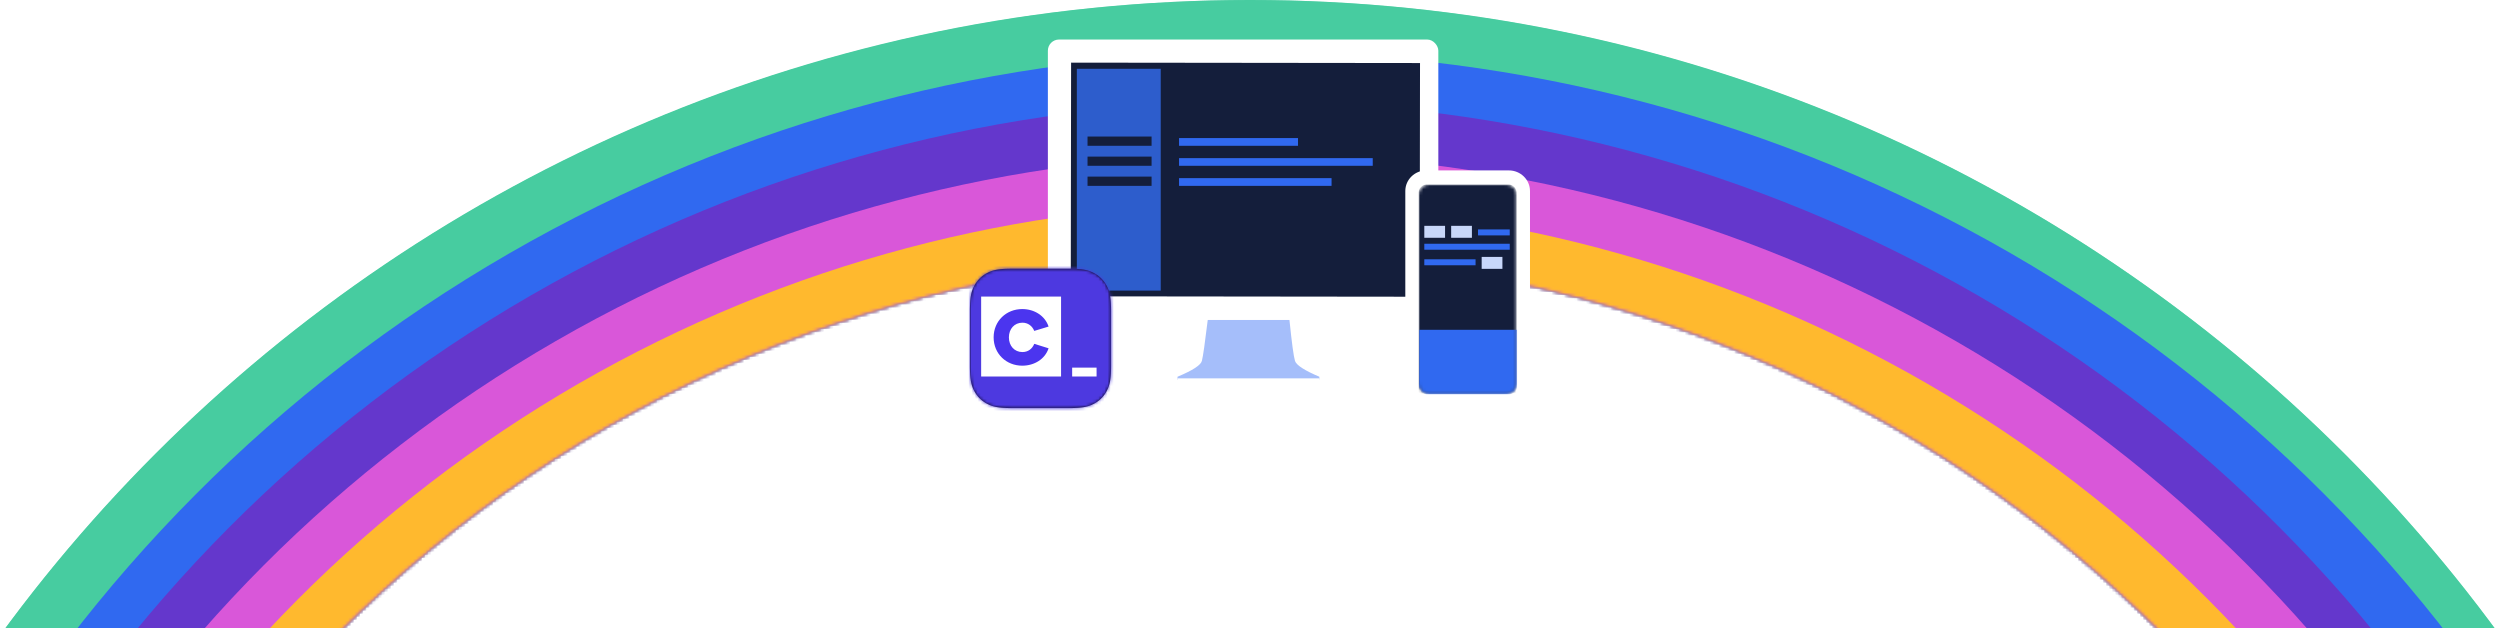 <svg width="808" height="203" xmlns="http://www.w3.org/2000/svg" xmlns:xlink="http://www.w3.org/1999/xlink"><defs><path d="M500 1000C223.858 1000 0 776.142 0 500S223.858 0 500 0s500 223.858 500 500-223.858 500-500 500zm0-82.505c230.333 0 417.055-186.919 417.055-417.495S730.333 82.505 500 82.505 82.945 269.424 82.945 500 269.667 917.495 500 917.495z" id="a"/><filter x="-6.3%" y="-7%" width="113.1%" height="114.9%" filterUnits="objectBoundingBox" id="c"><feOffset dy="1" in="SourceAlpha" result="shadowOffsetOuter1"/><feGaussianBlur stdDeviation="1.5" in="shadowOffsetOuter1" result="shadowBlurOuter1"/><feColorMatrix values="0 0 0 0 0 0 0 0 0 0 0 0 0 0 0 0 0 0 0.25 0" in="shadowBlurOuter1" result="shadowMatrixOuter1"/><feMerge><feMergeNode in="shadowMatrixOuter1"/><feMergeNode in="SourceGraphic"/></feMerge></filter><filter x="-19.5%" y="-10.3%" width="139%" height="120.9%" filterUnits="objectBoundingBox" id="d"><feOffset dy="1" in="SourceAlpha" result="shadowOffsetOuter1"/><feGaussianBlur stdDeviation="1.5" in="shadowOffsetOuter1" result="shadowBlurOuter1"/><feColorMatrix values="0 0 0 0 0 0 0 0 0 0 0 0 0 0 0 0 0 0 0.25 0" in="shadowBlurOuter1" result="shadowMatrixOuter1"/><feMerge><feMergeNode in="shadowMatrixOuter1"/><feMergeNode in="SourceGraphic"/></feMerge></filter><path d="M28.338 0c1.817 0 3.29 1.455 3.29 3.249v61.143c0 1.794-1.473 3.249-3.29 3.249H3.289C1.473 67.64 0 66.186 0 64.392V3.25C0 1.455 1.473 0 3.29 0h25.048z" id="e"/><filter x="-17.5%" y="-17.5%" width="135.9%" height="135.9%" filterUnits="objectBoundingBox" id="g"><feOffset dy="1" in="SourceAlpha" result="shadowOffsetOuter1"/><feGaussianBlur stdDeviation="1.5" in="shadowOffsetOuter1" result="shadowBlurOuter1"/><feColorMatrix values="0 0 0 0 0 0 0 0 0 0 0 0 0 0 0 0 0 0 0.25 0" in="shadowBlurOuter1" result="shadowMatrixOuter1"/><feMerge><feMergeNode in="shadowMatrixOuter1"/><feMergeNode in="SourceGraphic"/></feMerge></filter><path d="M13.763.45h18.093c4.786 0 6.521.499 8.27 1.435a9.755 9.755 0 0 1 4.06 4.058c.935 1.75 1.433 3.485 1.433 8.27v17.53c0 4.786-.498 6.522-1.434 8.271a9.755 9.755 0 0 1-4.058 4.059c-1.75.935-3.485 1.434-8.27 1.434H13.762c-4.786 0-6.521-.499-8.27-1.434a9.755 9.755 0 0 1-4.059-4.059C.498 38.264 0 36.53 0 31.744v-17.53c0-4.786.498-6.522 1.434-8.271a9.755 9.755 0 0 1 4.058-4.058C7.242.949 8.977.45 13.763.45z" id="h"/></defs><g fill="none" fill-rule="evenodd"><g transform="translate(-96)"><mask id="b" fill="#fff"><use xlink:href="#a"/></mask><use fill="#47CCA0" xlink:href="#a"/><circle fill="#47CCA0" mask="url(#b)" cx="500" cy="500" r="500"/><ellipse fill="#3069F0" mask="url(#b)" cx="503.262" cy="502.485" rx="485.555" ry="485.586"/><ellipse fill="#6437CC" mask="url(#b)" cx="501.398" cy="500.994" rx="467.847" ry="468.191"/><ellipse fill="#D957D9" mask="url(#b)" cx="501.864" cy="501.491" rx="452.47" ry="451.789"/><ellipse fill="#FFB92E" mask="url(#b)" cx="500.932" cy="500.994" rx="435.694" ry="435.388"/></g><g filter="url(#c)" transform="translate(338.673 11.776)"><path d="M49.773 103.876c.361-1.362.995-5.79 1.903-13.282h26.395c.77 7.492 1.37 11.92 1.8 13.282.43 1.363 3.054 3.065 7.873 5.109v.908l-45.844.114v-1.022c4.888-2.044 7.513-3.746 7.873-5.109z" fill="#A5BEFA"/><path fill="#FFF" d="M41.9 109.509h45.844v3.982H41.9z"/><rect fill="#FFF" width="126.194" height="90.594" rx="3.599"/><path fill="#141E3B" fill-rule="nonzero" d="M7.394 82.995l112.772.132.112-75.528L7.506 7.467z"/><path fill="#2D5DCC" d="M9.366 9.458h27.112v71.679H9.366z"/><path d="M12.817 31.36H33.52v2.986H12.817zm0 6.47H33.52v2.987H12.817zm0 6.471H33.52v2.987H12.817z" fill="#141E3B"/><path fill="#3069F0" d="M42.394 31.857h38.45v2.49h-38.45zm0 6.471h62.604v2.49H42.394zm0 6.472h49.294v2.488H42.394z"/></g><g filter="url(#d)" transform="translate(453.879 53.766)"><path d="M7.133 2.902c-2.3 0-4.163 1.821-4.163 4.068v63.448c0 2.246 1.864 4.067 4.163 4.067h26.653c2.3 0 4.163-1.82 4.163-4.067V6.97c0-2.247-1.864-4.068-4.163-4.068H7.133zm0-2.592h26.653c3.764 0 6.816 2.981 6.816 6.66v63.448c0 3.678-3.052 6.66-6.816 6.66H7.133c-3.765 0-6.816-2.982-6.816-6.66V6.97C.317 3.29 3.368.31 7.133.31zm.013.012h26.653c3.765 0 6.816 2.982 6.816 6.66V70.43c0 3.679-3.051 6.66-6.816 6.66H7.146C3.382 77.09.33 74.11.33 70.43V6.983c0-3.679 3.052-6.66 6.816-6.66z" fill="#FFF" fill-rule="nonzero"/><g transform="translate(4.646 4.873)"><mask id="f" fill="#fff"><use xlink:href="#e"/></mask><path d="M2.632 0h26.363a2.632 2.632 0 0 1 2.632 2.632v65.009H0V2.632A2.632 2.632 0 0 1 2.632 0z" fill="#141E3B" mask="url(#f)"/><path d="M.11 46.952h31.68v18.224a2.632 2.632 0 0 1-2.633 2.632H2.743a2.632 2.632 0 0 1-2.632-2.632V46.952z" fill="#3069F0" mask="url(#f)"/></g><path fill="#C8D7FA" d="M6.456 18.224h6.706v3.862H6.456zm8.678 0h6.706v3.862h-6.706z"/><path fill="#3069F0" d="M23.813 19.383h10.256v1.93H23.813zM6.456 24.017h27.613v1.93H6.456zm0 5.021h16.568v1.93H6.456z"/><path fill="#C8D7FA" d="M24.996 28.266h6.706v3.862h-6.706z"/></g><g filter="url(#g)" transform="translate(313.478 85.389)"><mask id="i" fill="#fff"><use xlink:href="#h"/></mask><use fill="#000" xlink:href="#h"/><g mask="url(#i)"><path fill="#4D39E0" d="M-10.486-6.927H54.01V57.57h-64.497z"/><path d="M1.956 11.879h29.515v32.42H1.956z"/></g><g mask="url(#i)"><g transform="translate(3.629 9.462)"><path d="M16.56 9.195h2.392c.566 0 .772.06.98.17.206.111.369.274.48.48.11.208.17.414.17.98v2.391c0 .567-.06.772-.17.98-.111.207-.274.37-.48.48-.208.111-.414.17-.98.17H16.56c-.567 0-.772-.059-.98-.17a1.155 1.155 0 0 1-.48-.48c-.111-.208-.17-.413-.17-.98v-2.39c0-.567.059-.773.17-.98.11-.207.273-.37.48-.48.208-.112.413-.17.98-.17z" fill="#4B35EF"/><path fill="#FFF" d="M0 0h25.827v25.836H0z"/><ellipse cx="17.711" cy="11.976" rx="9.102" ry="9.105"/><path d="M13.331 8.441c-2.58 0-4.363 2.012-4.363 4.746 0 2.734 1.783 4.746 4.363 4.746 1.821 0 3.187-1.025 3.832-2.658l4.629 1.443c-1.138 3.455-4.553 5.62-8.499 5.62-5.16 0-9.257-3.836-9.257-9.151 0-5.315 4.097-9.15 9.257-9.15 3.946 0 7.36 2.202 8.499 5.657l-4.629 1.405c-.645-1.595-2.01-2.658-3.832-2.658z" fill="#4B35EF"/><path fill="#FFF" d="M29.414 22.965h7.892v2.87h-7.892z"/></g></g></g></g></svg>
